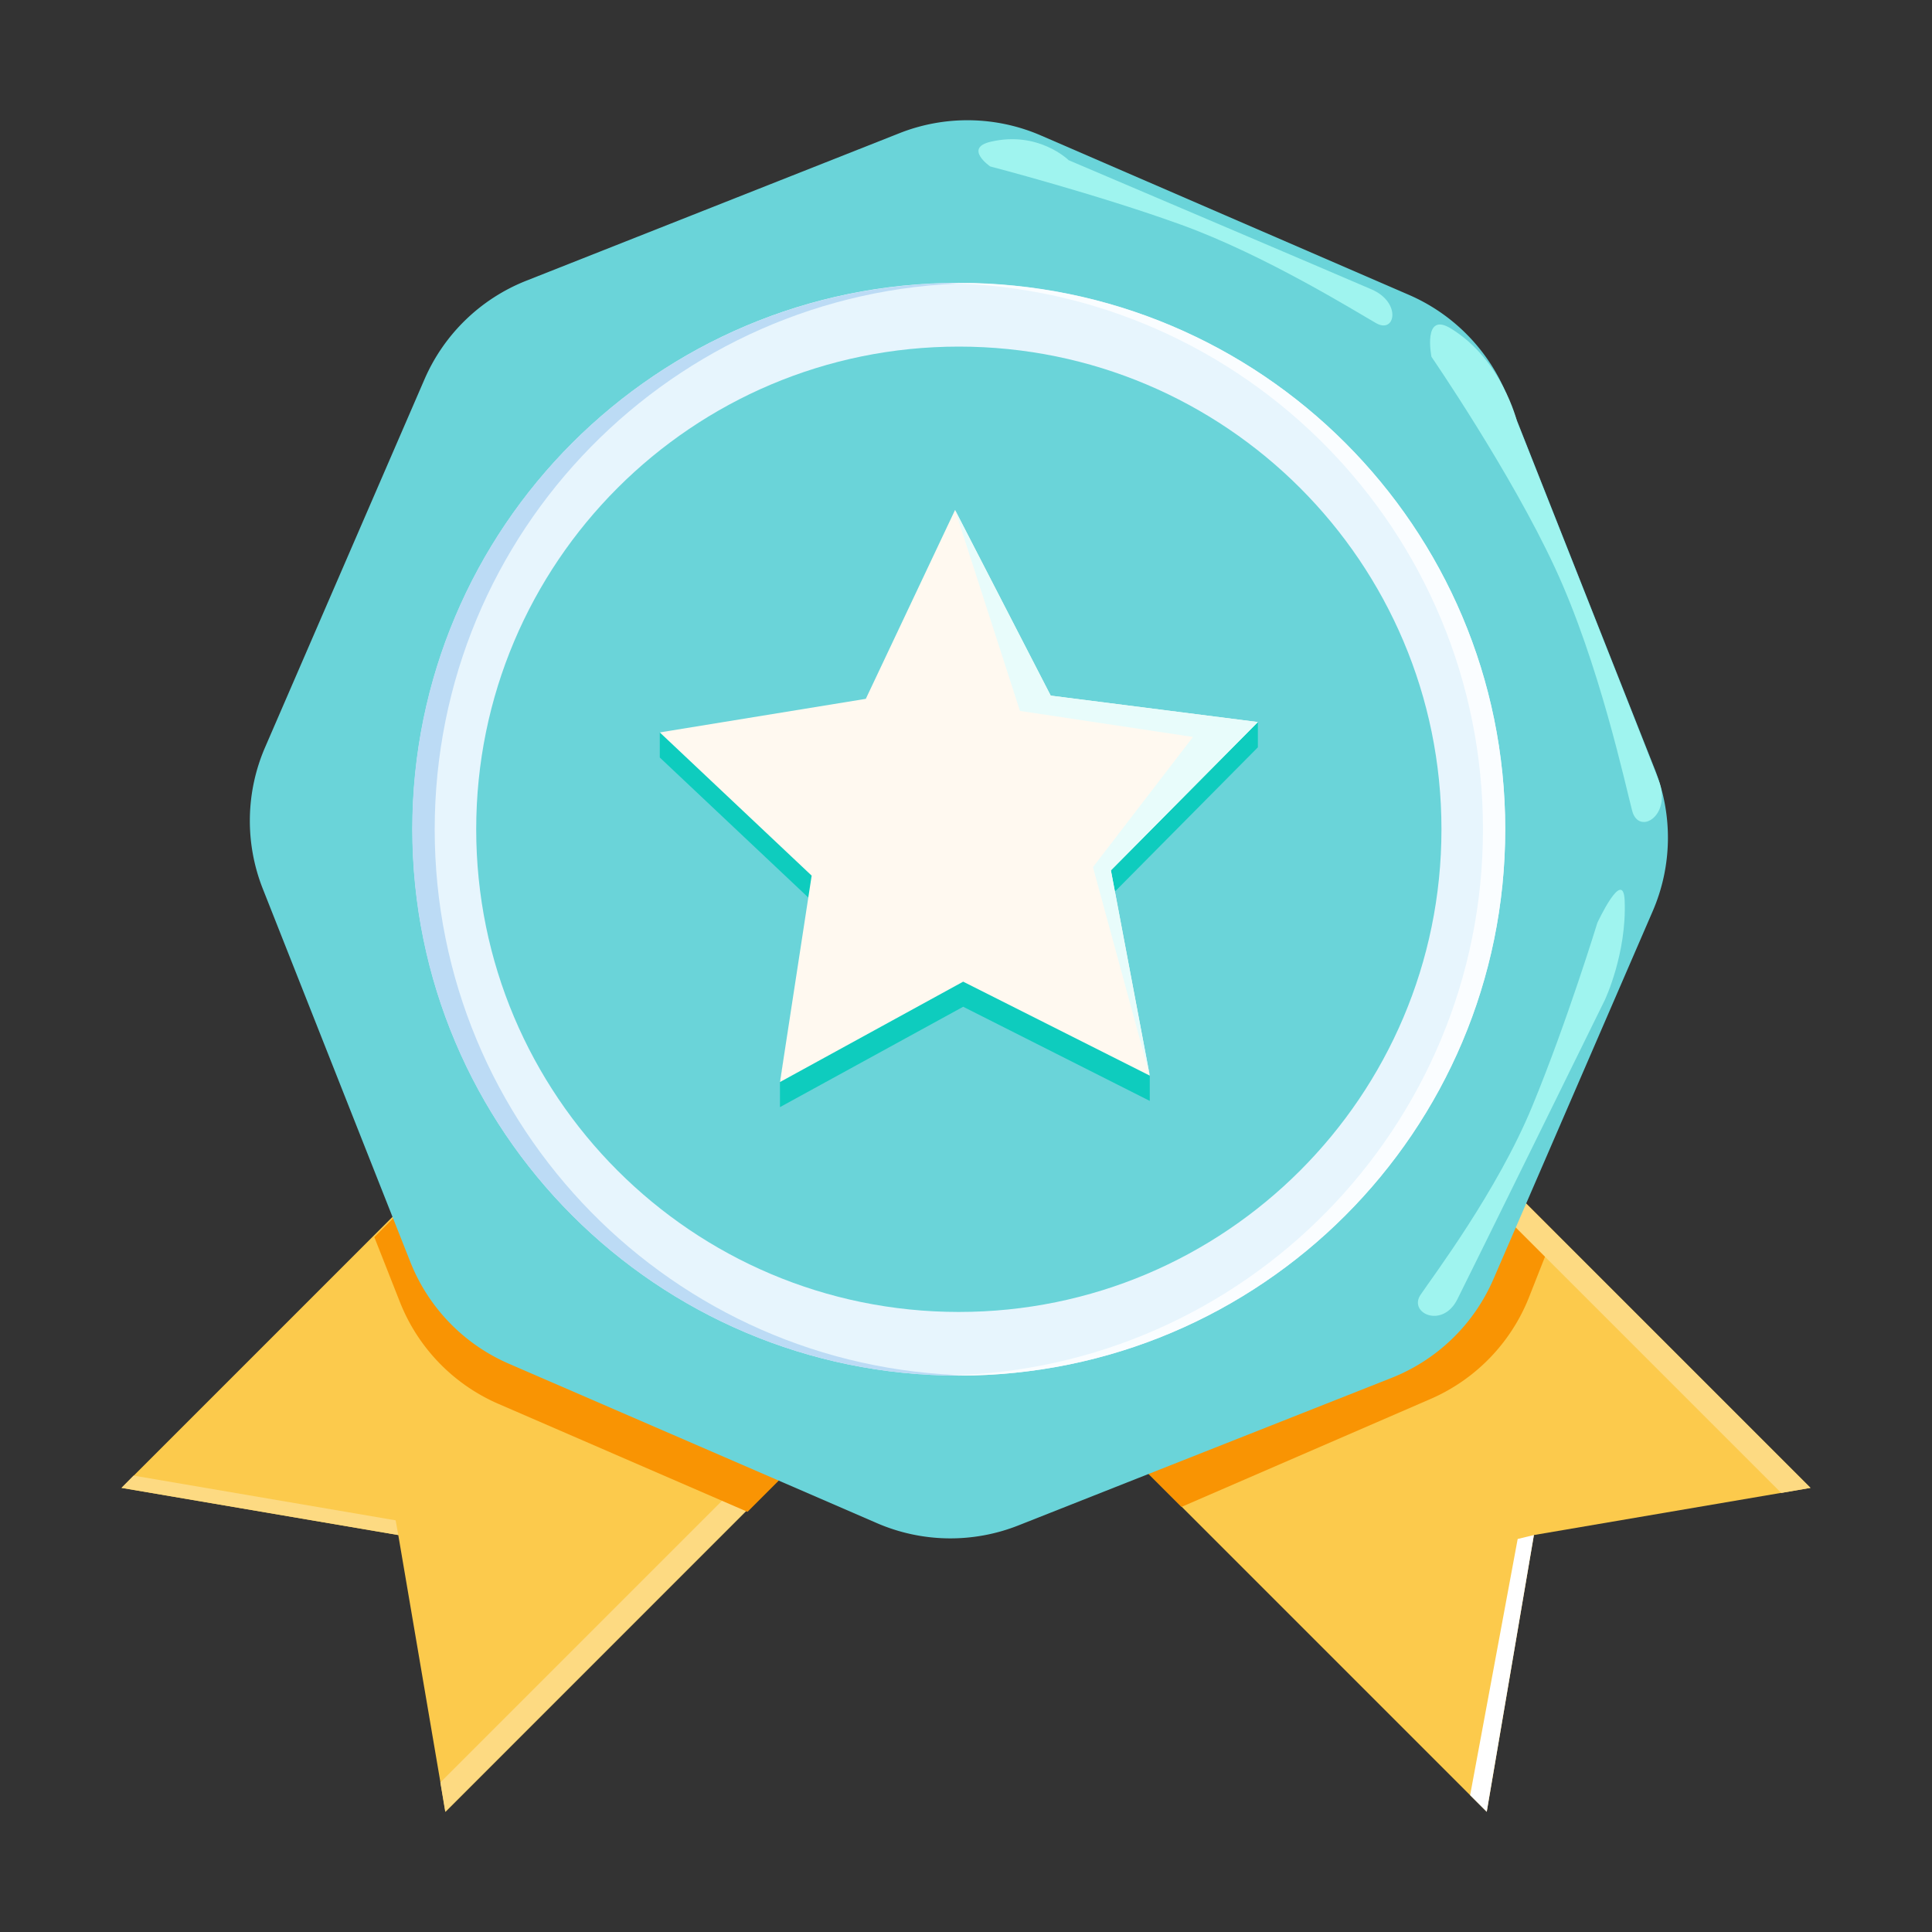 <?xml version="1.0" standalone="no"?><!DOCTYPE svg PUBLIC "-//W3C//DTD SVG 1.1//EN" "http://www.w3.org/Graphics/SVG/1.1/DTD/svg11.dtd"><svg t="1614088276026" class="icon" viewBox="0 0 1024 1024" version="1.1" xmlns="http://www.w3.org/2000/svg" p-id="6267" xmlns:xlink="http://www.w3.org/1999/xlink" width="200" height="200"><rect x="0" y="0" width="1024" height="1024" fill="#333333" stroke="none"/><defs><style type="text/css"></style></defs><path d="M236.099 960.302l-25.001-146.698-146.698-25.001 265.001-265.001 171.699 171.602-265.001 265.098z" fill="#FCCA4C" p-id="6268"></path><path d="M209.7 805.801l-138.9-23.7-6.4 6.502 146.698 25.001-1.398-7.803z m282.301-119.7l-258.601 258.601 2.601 15.601 265.098-265.098-9.098-9.103z" fill="#FDDA82" p-id="6269"></path><path d="M787.999 960.302l25.001-146.698 146.601-25.001-265.001-265.001-171.699 171.602 265.098 265.098z" fill="#FCCA4C" p-id="6270"></path><path d="M323.999 530.099L198.4 655.698l13.599 34.499a98.145 98.145 0 0 0 52.198 53.898l131.999 57.201 99.4-99.4-171.597-171.796z m374.4-2.601l125.599 125.599-13.599 34.499a98.145 98.145 0 0 1-52.198 53.898l-131.999 57.201-99.4-99.4 171.597-171.796z" fill="#F99403" p-id="6271"></path><path d="M668.298 678.001l-138.9 23.7-6.502-6.502 146.698-25.001-1.295 7.803z m275.804 113.3l-252.201-252.201 2.698-15.498 265.001 265.001-15.498 2.698z" fill="#FDDA82" p-id="6272"></path><path d="M877.199 408.003l-78.198-197.801a98.145 98.145 0 0 0-52.198-53.898l-195.098-84.5a97.946 97.946 0 0 0-74.998-1.198L278.902 148.803a98.145 98.145 0 0 0-53.898 52.198L140.498 396.099a97.946 97.946 0 0 0-1.198 74.998l78.198 197.801a98.145 98.145 0 0 0 52.198 53.898l195.098 84.5a97.946 97.946 0 0 0 74.998 1.198l197.801-78.198a98.145 98.145 0 0 0 53.898-52.198l84.5-195.2a98.115 98.115 0 0 0 1.208-74.895z" fill="#6AD4D9" p-id="6273"></path><path d="M218.598 439.501c0 159.939 129.659 289.603 289.603 289.603 159.939 0 289.603-129.659 289.603-289.603s-129.659-289.603-289.603-289.603S218.598 279.557 218.598 439.501z" fill="#E7F5FD" p-id="6274"></path><path d="M508.099 150.001c2.002 0 3.901 0 5.898 0.102C356.803 153.298 230.4 281.6 230.4 439.598s126.403 286.3 283.602 289.398c-2.002 0-3.901 0.102-5.898 0.102-159.898 0-289.603-129.603-289.603-289.603s129.597-289.495 289.597-289.495z" fill="#BCDBF5" p-id="6275"></path><path d="M508.298 150.001c-2.002 0-3.901 0-5.898 0.102 157.102 3.098 283.602 131.497 283.602 289.398s-126.5 286.403-283.699 289.5c2.002 0 3.901 0.102 5.898 0.102 159.898 0 289.603-129.603 289.603-289.603s-129.603-289.5-289.505-289.5z" fill="#FAFDFF" p-id="6276"></path><path d="M252.401 439.501c-0.036 141.276 114.463 255.831 255.739 255.862 141.271 0.041 255.826-114.458 255.862-255.734v-0.123c0-141.276-114.524-255.8-255.8-255.8S252.401 298.225 252.401 439.501z" fill="#6AD4D9" p-id="6277"></path><path d="M609.398 583.501l-98.898-49.9-97.101 53.202v-13.302l16.799-96.102-80.497-75.899V388.198l109.199-4.5 47.299-100.101 50.698 98.401 109.798 0.701v13.399L588.8 474.701l20.598 95.401v13.399z" fill="#0ECCBE" p-id="6278"></path><path d="M609.398 570.102l-98.898-49.802-97.101 53.202 16.799-109.399L349.701 388.198l109.199-17.802 47.299-100.101 50.698 98.401 109.798 13.998L588.8 461.302l20.598 108.8z" fill="#FFF9F0" p-id="6279"></path><path d="M506.199 270.3l34.401 106.501 91.699 13.798-53.002 69.002 30.1 110.5L588.8 461.302l77.901-78.602-109.798-13.998-50.703-98.401z" fill="#E8FCFB" p-id="6280"></path><path d="M758.702 189.102s41.999 61.199 65.398 111.698c23.501 50.499 37.499 115.799 41.001 128.998s21.299 2.601 13.998-16.302-75.1-190.3-75.1-190.3-7.9-32.302-34.698-48.901c-15.498-9.795-10.598 14.807-10.598 14.807zM524.8 88.202s56.699 14.802 101.202 30.899c44.6 16.102 93.199 46.403 103.398 52.198s13.501-10.998-2.401-17.9-160.599-68.5-160.599-68.5-15.898-15.698-41.201-9.8c-14.597 3.302-0.399 13.102-0.399 13.102z m321.802 400.998s-16 52.398-34.499 97.198c-18.499 44.902-52.7 90.199-59.203 99.901s11.602 18.099 19.502 2.401 78.198-158.7 78.198-158.7 11.699-24.699 10.501-52.803c-0.804-17.597-14.5 12.001-14.5 12.001z" fill="#9FF4EF" p-id="6281"></path><path d="M813 813.599l-8.602 2.099-25.201 135.798 8.801 8.801 25.001-146.698z" fill="#FFFFFF" p-id="6282"></path></svg>